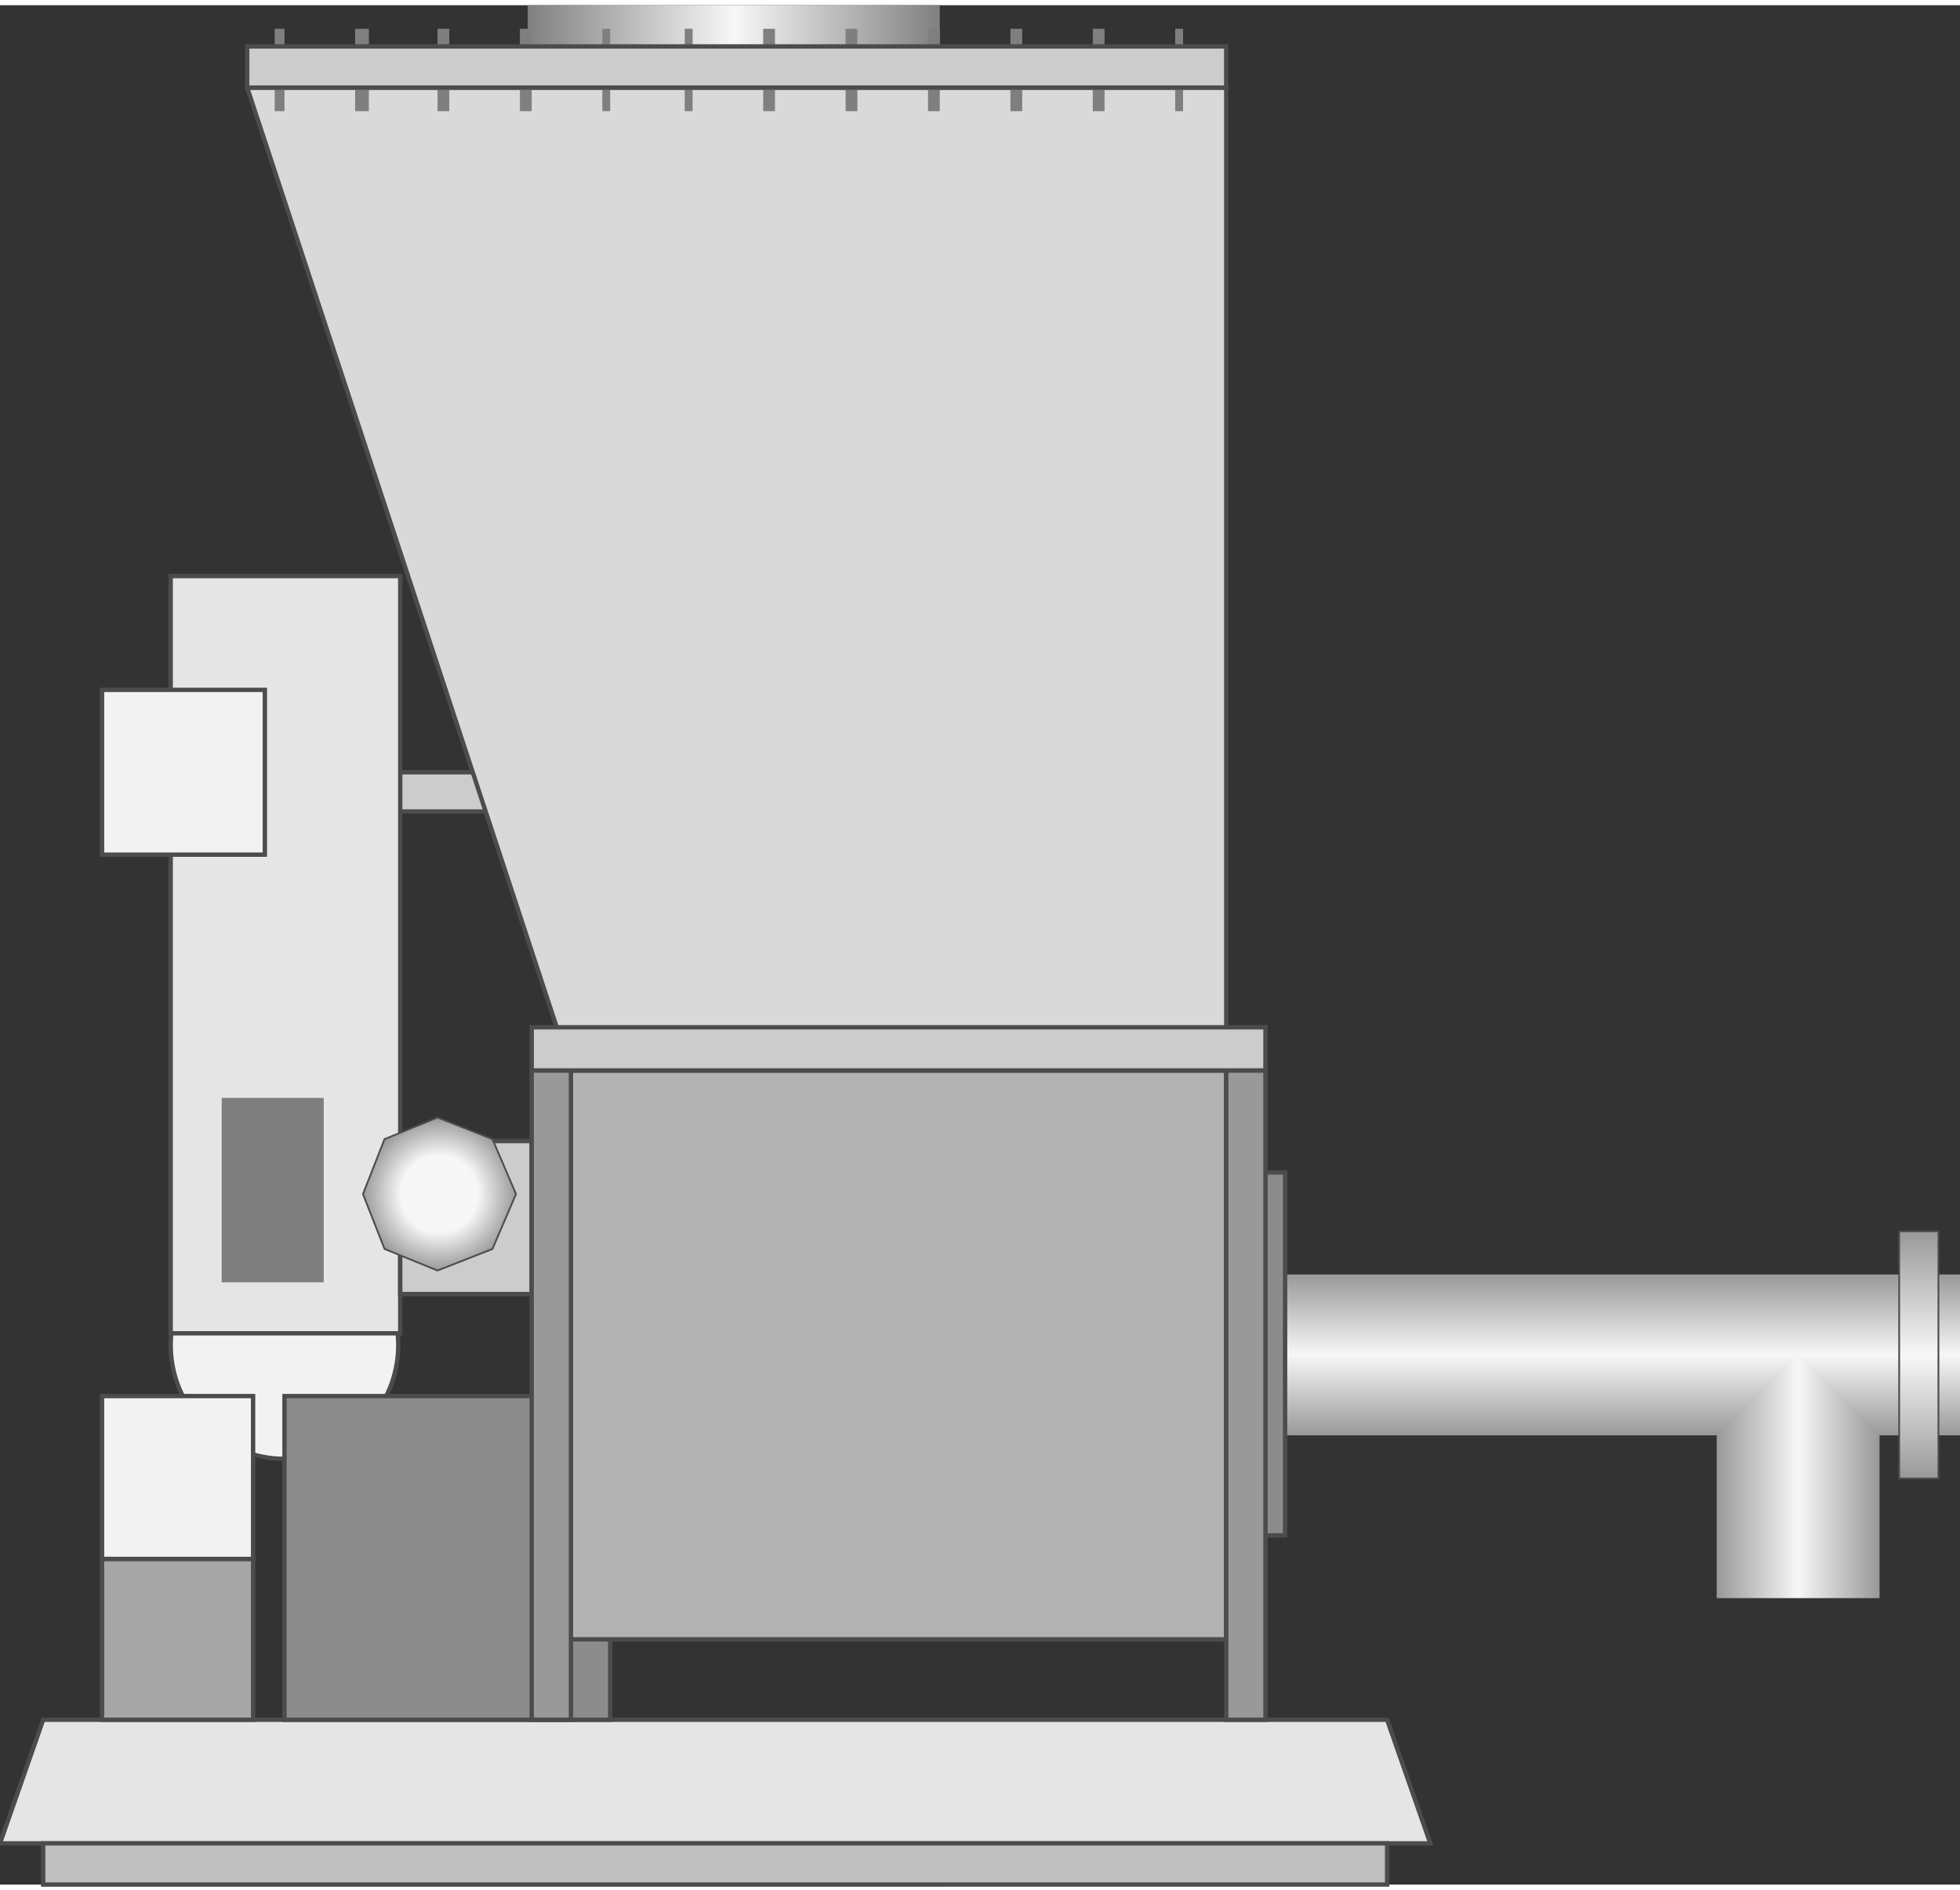 <!DOCTYPE svg PUBLIC "-//W3C//DTD SVG 1.1//EN" "http://www.w3.org/Graphics/SVG/1.1/DTD/svg11.dtd"><svg version="1.1" xmlns="http://www.w3.org/2000/svg" xmlns:xlink="http://www.w3.org/1999/xlink" width="112px" height="108px" viewBox="0 0 112.5 107.885" enable-background="new 0 0 112.5 107.885" xml:space="preserve">
<rect x="0" y="0" width="112.5" height="107.885" fill="#333333" stroke="none"/>
<g id="Group_Base_Platform">
	<path fill="#E5E5E5" stroke="#4C4C4C" stroke-width="0.25" d="M0,105.519l2.478-7.094h77.14l2.478,7.094H0z" />
	<path fill="#BFBFBF" stroke="#4C4C4C" stroke-width="0.25" d="M2.478,105.519h77.14v2.365H2.478V105.519z" />
</g>
<g id="Group_Outlet">
	<linearGradient id="SVGID_1_" gradientUnits="userSpaceOnUse" x1="93.074" y1="82.096" x2="93.074" y2="72.861">
		<stop offset="0" style="stop-color:#999999" />
		<stop offset="0.5" style="stop-color:#F7F7F7" />
		<stop offset="1" style="stop-color:#999999" />
	</linearGradient>
	<path fill="url(#SVGID_1_)" d="M73.648,82.096v-9.234H112.5v9.234H73.648z" />
	<linearGradient id="SVGID_2_" gradientUnits="userSpaceOnUse" x1="110.135" y1="84.573" x2="110.135" y2="70.384">
		<stop offset="0" style="stop-color:#999999" />
		<stop offset="0.5" style="stop-color:#F7F7F7" />
		<stop offset="1" style="stop-color:#999999" />
	</linearGradient>
	<path fill="url(#SVGID_2_)" stroke="#4C4C4C" stroke-width="0.1" d="M109.009,84.573V70.384h2.253v14.189H109.009z" />
	<linearGradient id="SVGID_3_" gradientUnits="userSpaceOnUse" x1="98.536" y1="84.404" x2="107.883" y2="84.404">
		<stop offset="0" style="stop-color:#999999" />
		<stop offset="0.5" style="stop-color:#F7F7F7" />
		<stop offset="1" style="stop-color:#999999" />
	</linearGradient>
	<path fill="url(#SVGID_3_)" d="M107.883,91.442h-9.347v-9.347l4.729-4.729l4.617,4.729V91.442z" />
</g>
<g id="Group_Inlet">
	<linearGradient id="SVGID_4_" gradientUnits="userSpaceOnUse" x1="30.293" y1="1.184" x2="53.941" y2="1.184">
		<stop offset="0" style="stop-color:#808080" />
		<stop offset="0.5" style="stop-color:#F7F7F7" />
		<stop offset="1" style="stop-color:#808080" />
	</linearGradient>
	<path fill="url(#SVGID_4_)" d="M30.293,0.001h23.648v2.365H30.293V0.001" />
</g>
<g id="Group_Weigh">
	<circle fill="#F2F2F2" stroke="#4C4C4C" stroke-width="0.25" cx="16.329" cy="76.915" r="6.531" />
	<path fill="#CCCCCC" stroke="#4C4C4C" stroke-width="0.25" d="M22.522,44.033h8.446v2.252h-8.446V44.033z" />
	<path fill="#E5E5E5" stroke="#4C4C4C" stroke-width="0.25" d="M9.797,32.771h13.176v43.468H9.797V32.771z" />
	<path fill="#A6A6A6" stroke="#4C4C4C" stroke-width="0.25" d="M5.856,89.19h8.671v9.234H5.856V89.19z" />
	<path fill="#F2F2F2" stroke="#4C4C4C" stroke-width="0.25" d="M5.856,89.19h8.671v-9.348H5.856V89.19z" />
	<path fill="#F2F2F2" stroke="#4C4C4C" stroke-width="0.25" d="M5.856,39.303h9.347v9.459H5.856V39.303z" />
	<path fill="#CCCCCC" stroke="#4C4C4C" stroke-width="0.25" d="M22.973,65.204h7.545v8.783h-7.545V65.204z" />
	<path fill="#7F7F7F" d="M12.725,62.726h5.856v10.586h-5.856V62.726z" />
</g>
<g id="Group_Tuner">
	<radialGradient id="SVGID_5_" cx="25.226" cy="68.244" r="4.392" gradientUnits="userSpaceOnUse">
		<stop offset="0.5" style="stop-color:#F7F7F7" />
		<stop offset="1" style="stop-color:#999999" />
	</radialGradient>
	<path fill="url(#SVGID_5_)" stroke="#4C4C4C" stroke-width="0.1" d="M25.113,72.636l-3.041-1.238l-1.239-3.153l1.239-3.153   l3.041-1.238l3.153,1.238l1.352,3.153l-1.352,3.153L25.113,72.636z" />	 
		<path fill="#8C8C8C" stroke="#4C4C4C" stroke-width="0.25" d="M16.329,79.843h18.694v18.582H16.329V79.843z" />
		<path fill="#8C8C8C" stroke="#4C4C4C" stroke-width="0.25" d="M72.635,67.005h1.127v20.834h-1.127V67.005z" />
		<path fill="#B2B2B2" stroke="#4C4C4C" stroke-width="0.25" d="M32.771,61.149v32.658h37.612V61.149H32.771z" />
		<path fill="#999999" stroke="#4C4C4C" stroke-width="0.25" d="M70.383,61.149h2.252v37.275h-2.252V61.149z" />
		<path fill="#999999" stroke="#4C4C4C" stroke-width="0.25" d="M30.518,61.149h2.252v37.275h-2.252V61.149z" />	 
</g>
<g id="Group_Feeder">
	<path fill="#D9D9D9" stroke="#4C4C4C" stroke-width="0.25" d="M14.189,4.73l18.582,56.419h37.612V4.73H14.189z" />
	<path fill="#CCCCCC" stroke="#4C4C4C" stroke-width="0.25" d="M30.518,58.672h42.117v2.478H30.518V58.672z" />
</g>
<g id="Group_Lid">
	<path fill="#7F7F7F" d="M15.766,1.353h0.563v4.729h-0.563V1.353z" />
	<path fill="#7F7F7F" d="M20.383,1.353h0.789v4.729h-0.789V1.353z" />
	<path fill="#7F7F7F" d="M25.113,1.353h0.675v4.729h-0.675V1.353z" />
	<path fill="#7F7F7F" d="M29.842,1.353h0.676v4.729h-0.676V1.353z" />
	<path fill="#7F7F7F" d="M34.572,1.353h0.45v4.729h-0.45V1.353z" />
	<path fill="#7F7F7F" d="M39.302,1.353h0.451v4.729h-0.451V1.353z" />
	<path fill="#7F7F7F" d="M43.806,1.353h0.676v4.729h-0.676V1.353z" />
	<path fill="#7F7F7F" d="M48.536,1.353h0.676v4.729h-0.676V1.353z" />
	<path fill="#7F7F7F" d="M53.266,1.353h0.676v4.729h-0.676V1.353z" />
	<path fill="#7F7F7F" d="M57.996,1.353h0.676v4.729h-0.676V1.353z" />
	<path fill="#7F7F7F" d="M62.725,1.353H63.4v4.729h-0.676V1.353z" />
	<path fill="#7F7F7F" d="M67.455,1.353h0.45v4.729h-0.45V1.353z" />
	<path fill="#CCCCCC" stroke="#4C4C4C" stroke-width="0.25" d="M14.189,2.366h56.194V4.73H14.189V2.366z" />
</g> 
</svg>